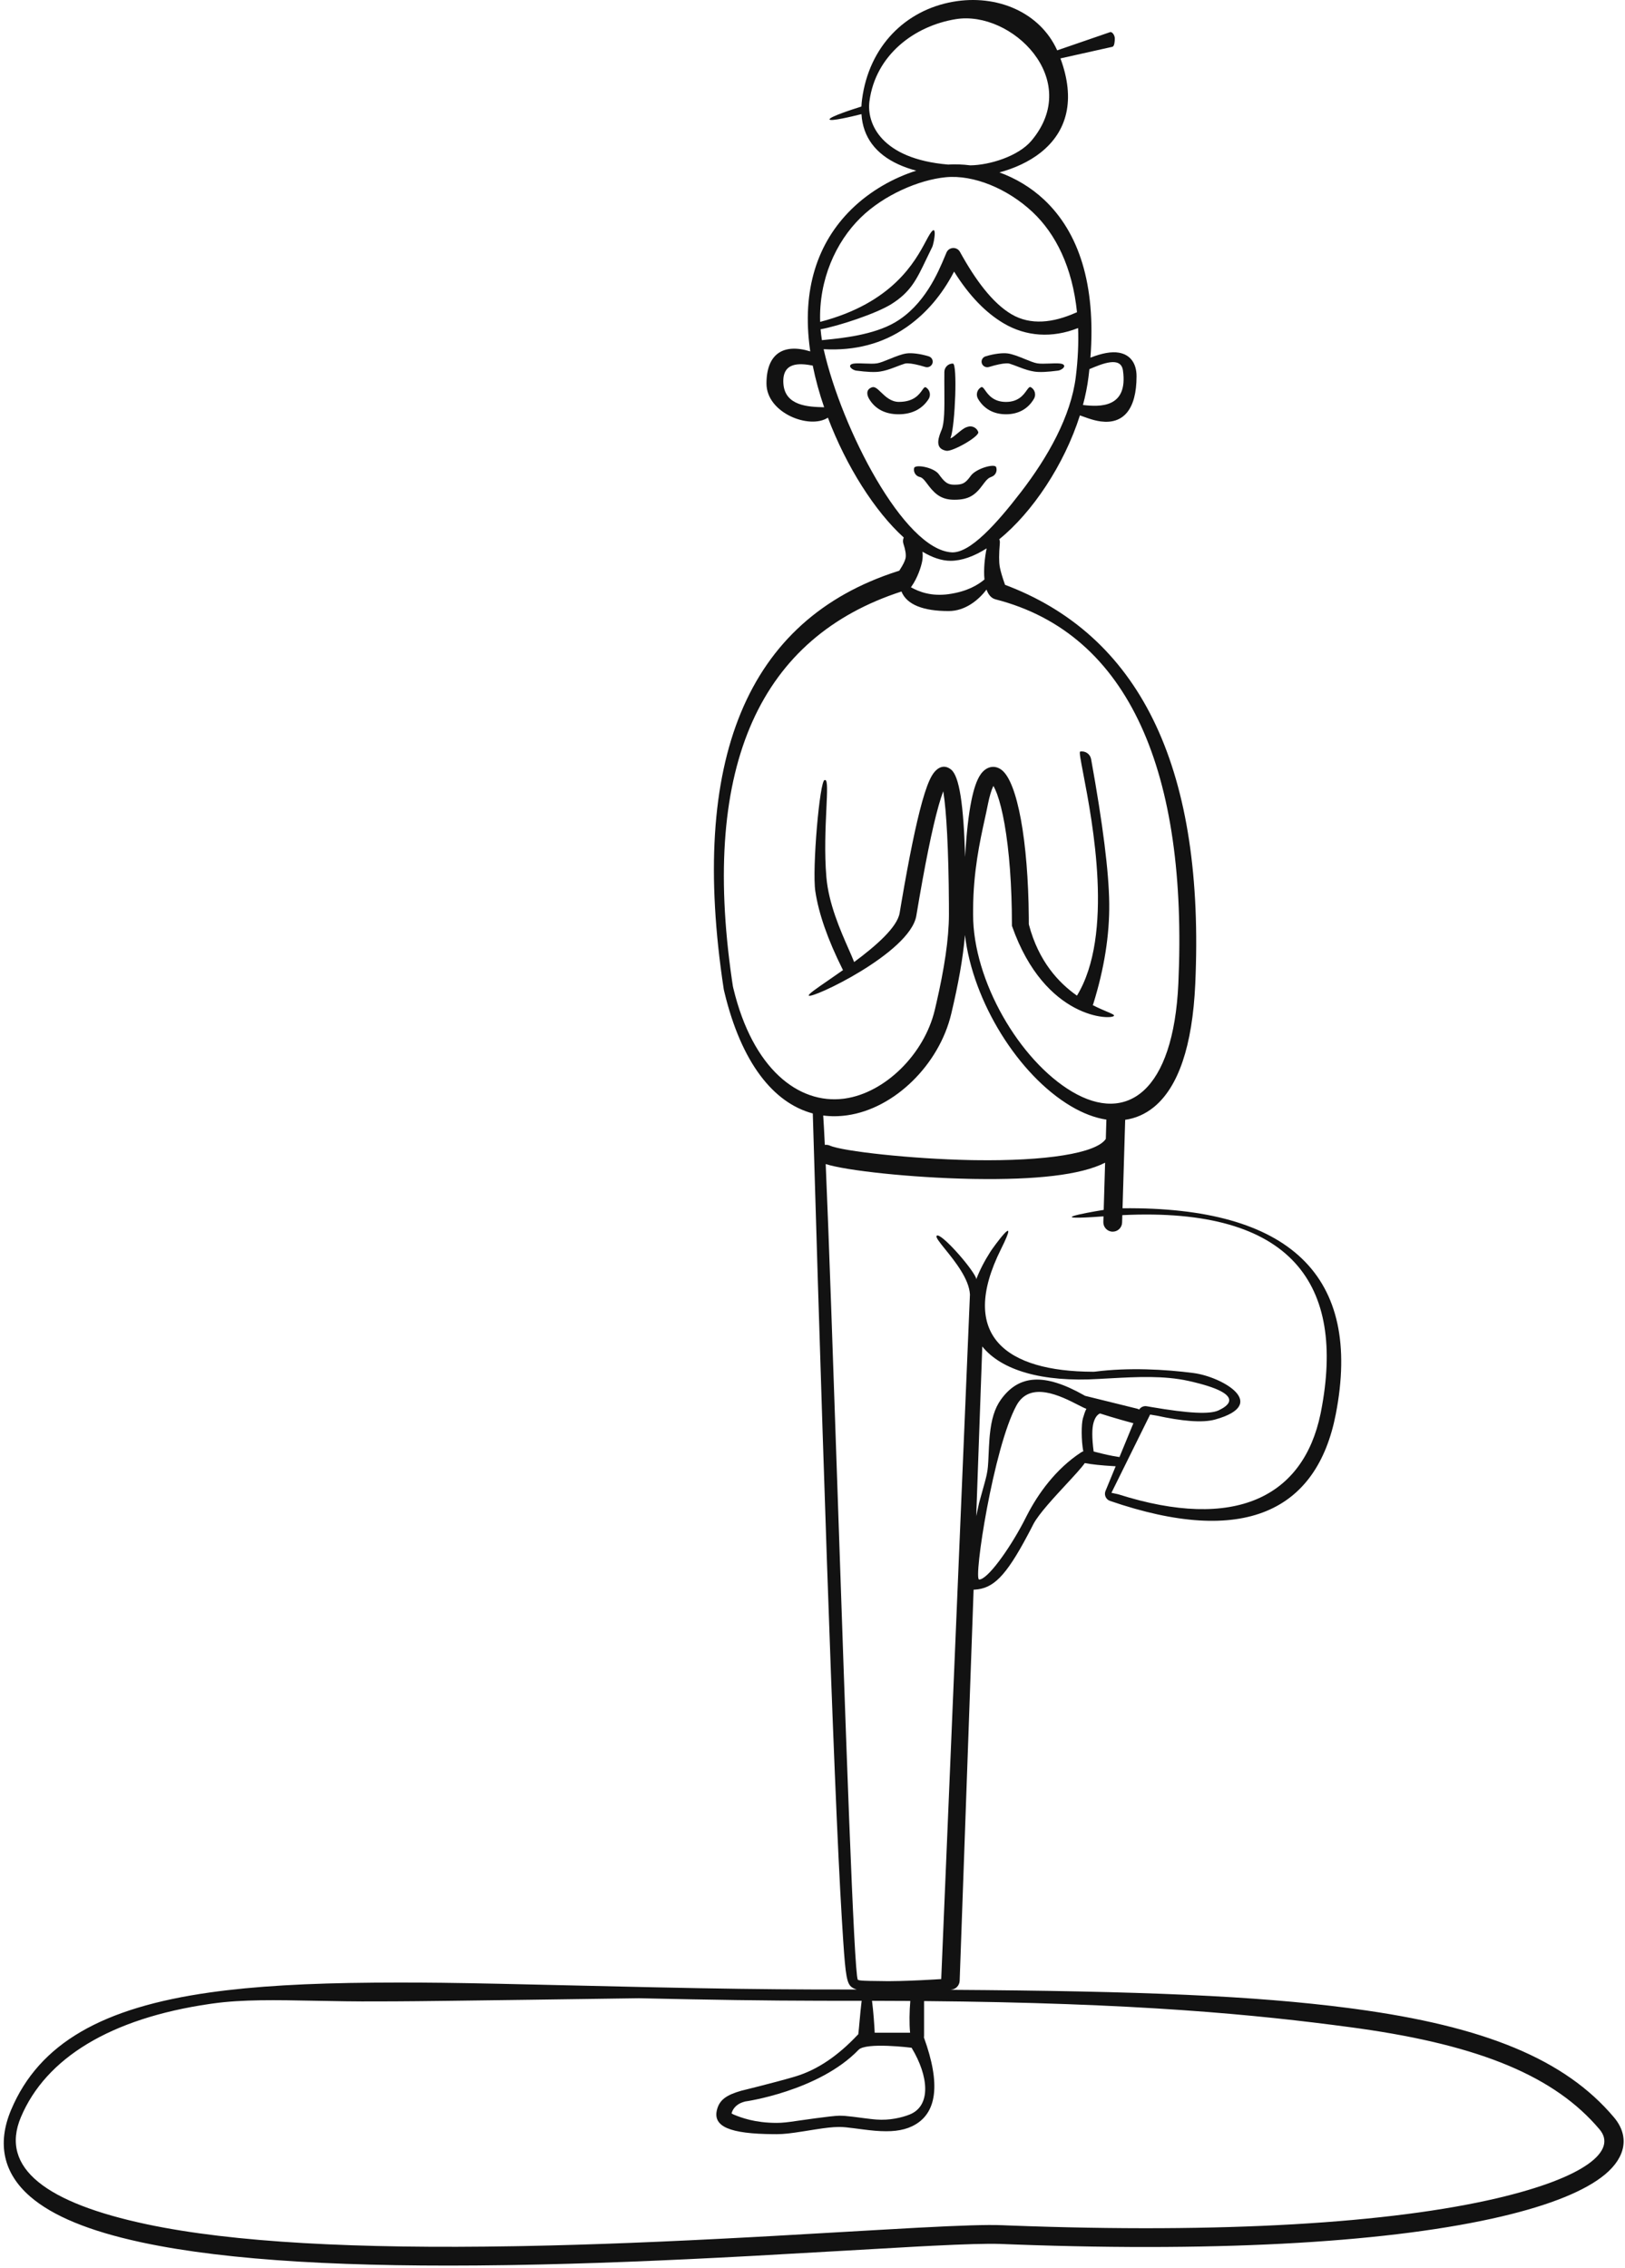 <svg width="283" height="395" viewBox="0 0 283 395" fill="none" xmlns="http://www.w3.org/2000/svg">
<path d="M159.197 81.511C159.353 80.805 162.575 81.359 163.481 82.564L163.76 82.938C164.605 84.056 165.119 84.41 166.209 84.41C167.6 84.41 168.075 84.161 168.866 83.124L169.077 82.84C169.996 81.581 173.237 80.668 173.483 81.348C173.728 82.027 173.377 82.777 172.697 83.023C172.188 83.207 171.898 83.449 171.402 84.1L171.168 84.414C169.81 86.274 168.68 87.027 166.209 87.027C164.202 87.027 163.039 86.275 161.799 84.681L161.389 84.137L161.203 83.896C160.795 83.378 160.545 83.169 160.256 83.086L160.193 83.07C159.487 82.915 159.041 82.217 159.197 81.511Z" fill="#121212"/>
<path d="M161.74 62.054C160.181 61.577 158.759 61.441 157.937 61.541C157.052 61.648 155.934 62.104 154.902 62.525C154.076 62.862 153.305 63.176 152.755 63.271C152.208 63.365 151.387 63.334 150.587 63.305C149.576 63.267 148.599 63.231 148.251 63.448C147.626 63.838 148.558 64.468 149.104 64.54C150.989 64.789 152.362 64.849 153.272 64.704C154.079 64.574 154.807 64.351 155.797 63.971L156.831 63.578C157.518 63.322 157.694 63.281 157.937 63.276L158.107 63.276C158.799 63.294 159.819 63.501 161.142 63.905C161.667 64.066 162.227 63.782 162.391 63.271C162.556 62.76 162.265 62.215 161.74 62.054Z" fill="#121212"/>
<path d="M165.598 76.097C166.336 73.941 166.764 63.318 165.951 63.31C165.138 63.301 164.472 63.953 164.464 64.767C164.452 65.91 164.459 67.006 164.466 68.034C164.486 71.119 164.502 73.588 163.986 74.85L163.876 75.111C163.209 76.765 163.023 78.171 164.804 78.501C165.867 78.698 170.643 75.989 170.367 75.225C170.093 74.459 169.249 74.062 168.484 74.337L168.284 74.408C167.829 74.567 167.235 75.065 166.7 75.512C166.225 75.909 165.797 76.268 165.555 76.317L165.517 76.323L165.598 76.097Z" fill="#121212"/>
<path d="M171.641 62.054C173.2 61.577 174.622 61.441 175.444 61.541C176.328 61.648 177.447 62.104 178.479 62.525C179.305 62.862 180.076 63.176 180.626 63.271C181.173 63.365 181.993 63.334 182.794 63.305C183.805 63.267 184.781 63.231 185.13 63.448C185.755 63.838 184.823 64.468 184.277 64.54C182.392 64.789 181.019 64.849 180.109 64.704C179.302 64.574 178.573 64.351 177.583 63.971L176.55 63.578C175.863 63.322 175.687 63.281 175.444 63.276L175.274 63.276C174.582 63.294 173.561 63.501 172.239 63.905C171.714 64.066 171.154 63.782 170.989 63.271C170.825 62.76 171.116 62.215 171.641 62.054Z" fill="#121212"/>
<path d="M180.065 69.451C180.476 68.75 180.241 67.847 179.539 67.437C179.292 67.291 179.096 67.567 178.798 67.984C178.252 68.75 177.365 69.994 175.196 69.994C173.01 69.994 172.114 68.738 171.568 67.975C171.277 67.567 171.087 67.3 170.853 67.437C170.152 67.847 169.916 68.75 170.328 69.451C171.365 71.221 173.053 72.142 175.196 72.142C177.34 72.142 179.027 71.221 180.065 69.451Z" fill="#121212"/>
<path d="M161.273 67.47C161.956 67.91 162.153 68.821 161.713 69.504C160.586 71.254 158.785 72.142 156.494 72.142C154.187 72.142 152.404 71.238 151.355 69.454C150.942 68.752 150.784 67.807 151.877 67.439C152.355 67.277 152.839 67.743 153.438 68.32C154.209 69.062 155.169 69.987 156.549 69.987C159.16 69.987 160.086 68.678 160.613 67.932C160.879 67.556 161.044 67.322 161.273 67.47Z" fill="#121212"/>
<path fill-rule="evenodd" clip-rule="evenodd" d="M165.935 0.313C157.687 1.784 151.368 8.034 150.134 17.267C150.075 17.706 150.036 18.134 150.018 18.552C148.589 19 144.354 20.368 144.47 20.794C144.578 21.191 148.334 20.298 150.027 19.874C150.272 23.922 152.559 26.825 156.413 28.601C157.393 29.052 158.448 29.424 159.568 29.723C155.586 30.977 151.515 33.272 148.299 36.425C142.356 42.251 139.602 50.467 141.069 60.909C141.082 61.004 141.095 61.098 141.109 61.192C136.369 59.732 133.485 61.67 133.485 66.793C133.485 71.934 141.002 74.822 144.181 72.733C147.385 81.219 152.376 89.064 157.393 93.605C157.241 93.934 157.209 94.319 157.333 94.69C157.701 95.795 157.813 96.629 157.713 97.161L157.692 97.259C157.579 97.727 157.253 98.395 156.706 99.23L156.602 99.387L156.295 99.484C130.026 107.92 119.973 132.369 126.043 172.27L126.065 172.383L126.177 172.854C129.105 184.987 134.649 192.066 141.555 193.901C141.554 193.934 141.554 193.967 141.555 194.001C142.762 234.869 143.817 267.432 144.72 291.692L145.048 300.307L145.375 308.472C145.837 319.695 146.252 328.324 146.62 334.36L146.855 338.066C147.259 344.128 147.495 345.462 148.36 346.073L148.444 346.13L148.509 346.169C148.695 346.277 148.924 346.373 149.198 346.459C148.876 346.458 148.553 346.458 148.229 346.458L141.84 346.452C133.2 346.427 124.929 346.308 113.949 346.073L86.94 345.459C78.857 345.29 74.31 345.238 69.243 345.246L65.146 345.263C53.493 345.356 44.334 345.875 36.578 346.968C17.933 349.596 6.847 355.77 1.936 367.413C-0.571 373.357 0.636 378.495 5.239 382.496C9.192 385.931 15.622 388.528 24.374 390.43L24.862 390.535C39.834 393.713 61.092 394.863 88.049 394.458L89.707 394.432C102.371 394.214 115.355 393.694 130.985 392.853L146.546 391.971C152.013 391.656 157.645 391.332 159.651 391.225L162.363 391.085C168.123 390.799 171.836 390.692 174.127 390.763L176.697 390.861C213.846 392.221 242.837 390.363 261.488 385.984C269.996 383.987 276.083 381.51 279.487 378.691C283.174 375.638 283.81 371.964 281.077 368.719C272.551 358.596 258.557 352.877 235.947 349.829L234.779 349.673C218.581 347.572 198.979 346.726 165.421 346.514L165.606 346.501C166.44 346.445 167.097 345.768 167.129 344.932L169.557 276.83C169.626 276.832 169.696 276.83 169.769 276.825C172.941 276.606 175.089 274.646 179.002 267.272L179.468 266.386L180 265.354C180.954 263.592 183.488 260.856 185.66 258.51C187.086 256.972 188.356 255.6 188.92 254.784C190.091 255.013 191.791 255.193 194.02 255.323L194.299 255.338L192.53 259.635L192.496 259.727C192.275 260.399 192.633 261.137 193.314 261.371C216.663 269.401 229.356 263.134 232.634 246.26C237.31 222.194 224.655 210.102 195.494 210.41L195.955 195.005C197.747 194.752 199.424 194.031 200.929 192.81C205.186 189.355 207.669 182.194 208.159 171.351C209.823 134.512 199.07 111.319 175.827 102.15L175.036 101.846L174.961 101.637C174.552 100.479 174.278 99.541 174.139 98.835L174.109 98.677C173.963 97.848 173.963 96.465 174.126 94.571C174.147 94.335 174.11 94.108 174.028 93.902C179.754 89.269 185.342 80.946 188.07 72.338L188.139 72.362C188.168 72.371 188.197 72.382 188.227 72.393L189.484 72.839C190.308 73.117 190.998 73.295 191.704 73.388C195.577 73.897 197.934 71.372 197.934 65.515C197.934 63.301 196.868 61.769 194.876 61.42C193.572 61.191 191.936 61.494 189.904 62.285C190.873 49.553 187.891 40.446 181.811 34.754C179.52 32.61 176.839 31.039 174.057 30.024C176.644 29.332 179.236 28.162 181.251 26.558C185.874 22.882 187.332 17.352 184.68 10.171L193.696 8.159L193.769 8.134C194.071 8.009 194.147 7.258 194.147 6.697C194.147 6.136 193.687 5.493 193.339 5.592L184.114 8.769C181.148 2.181 173.67 -1.067 165.935 0.313ZM151.866 348.425L152.308 348.426C154.433 348.43 156.507 348.438 158.533 348.452C158.377 350.23 158.34 352.396 158.494 353.981H152.333C152.273 352.713 152.115 350.366 151.866 348.425ZM150.059 348.424C149.918 349.546 149.804 350.812 149.701 351.95C149.62 352.844 149.547 353.658 149.473 354.261C149.423 354.301 149.374 354.345 149.33 354.393C145.885 358.052 142.321 360.434 138.639 361.563L138.039 361.743C134.89 362.663 128.993 364.114 129.11 364.081C126.54 364.814 125.295 365.658 124.858 367.421C124.138 370.323 127.074 371.596 134.691 371.646L135.271 371.647C136.521 371.646 137.625 371.519 140.056 371.134L141.947 370.832C143.853 370.536 144.981 370.409 146.015 370.399L146.462 370.402C147.004 370.416 147.564 370.472 148.79 370.629L150.286 370.823C151.153 370.934 151.764 371.002 152.412 371.056C155.089 371.276 157.134 371.091 158.847 370.27C163.28 368.143 163.819 362.852 160.917 354.844C160.914 354.835 160.911 354.825 160.907 354.816C160.922 354.727 160.93 354.636 160.93 354.542V348.471C197.941 348.797 218.561 350.785 235.51 353.071L236.812 353.251C257.92 356.239 270.836 361.639 278.575 370.827C281.699 374.536 276.064 379.201 260.741 382.799C242.226 387.147 213.108 388.979 175.679 387.549L174.542 387.504C171.863 387.398 167.356 387.542 159.887 387.937L153.02 388.322C150.407 388.472 147.398 388.646 144.554 388.809C140.304 389.054 136.42 389.278 134.767 389.37L130.812 389.586C115.868 390.39 103.352 390.9 91.23 391.133L89.65 391.161C62.135 391.634 40.517 390.514 25.541 387.335C8.154 383.644 -0.116 377.594 3.641 368.685C7.975 358.411 19.21 351.496 36.508 348.974L37.035 348.899C42.205 348.17 48.042 348.284 54.88 348.418C58.283 348.484 61.933 348.555 65.872 348.53L69.247 348.517C74.727 348.509 111.247 347.978 111.247 347.978C124.033 348.262 133.133 348.398 142.852 348.417L150.059 348.424ZM171.825 95.495C169.651 96.876 167.508 97.659 165.546 97.659C164.005 97.659 162.352 97.095 160.656 96.075C160.716 96.662 160.701 97.204 160.607 97.704C160.406 98.773 159.776 100.667 158.728 102.147C158.698 102.187 158.667 102.226 158.635 102.264C160.039 103.06 162.211 103.887 165.21 103.467C168.513 103.004 170.339 101.83 171.447 100.918C171.275 99.165 171.497 97.085 171.825 95.495ZM171.808 102.672C170.438 104.465 168.126 106.411 165.21 106.411C160.815 106.411 157.929 105.321 156.991 103.007C132.688 110.898 121.979 132.851 127.472 170.662L127.637 171.768L127.725 172.145C131.097 186.146 139.05 192.296 146.881 191.337L147.121 191.305C154.132 190.319 160.967 183.57 162.796 175.878L163.067 174.721C164.432 168.784 165.26 163.536 165.26 159.222L165.256 157.432C165.21 148.036 164.808 141.081 164.303 138.014L164.267 137.805L164.211 137.956C163.997 138.534 163.769 139.242 163.529 140.076L163.456 140.33C162.352 144.248 161.056 150.616 159.582 159.464C158.499 165.967 141.108 174.129 140.847 173.359C140.766 173.118 142.191 172.138 144.217 170.742L144.219 170.741L144.227 170.736C145.016 170.192 145.896 169.586 146.813 168.936C146.781 168.876 146.748 168.812 146.714 168.744C144.152 163.604 142.573 159.094 141.99 155.196C141.413 151.343 142.759 135.835 143.614 135.839L143.721 135.843C144.152 135.873 144.057 137.883 143.917 140.862C143.764 144.109 143.556 148.507 143.917 152.749C144.307 157.355 146.349 161.995 147.768 165.218C148.16 166.108 148.504 166.89 148.753 167.533C152.502 164.752 156.259 161.497 156.678 158.98L157.012 156.998C158.338 149.236 159.519 143.508 160.558 139.763L160.622 139.531C161.192 137.513 161.722 136.072 162.246 135.155C163.069 133.715 164.317 132.965 165.628 134.007C167.084 135.165 167.812 140.148 168.08 149.231C168.303 145.163 168.674 141.87 169.175 139.403C169.595 137.342 170.105 135.85 170.742 134.907C171.647 133.567 173.061 133.11 174.348 134.01L174.434 134.073C177.196 136.188 179.059 146.448 179.168 159.79L179.173 160.906L179.2 161.062C180.887 167.439 184.384 171.156 187.557 173.383C194.031 162.773 190.263 143.118 188.664 134.781C188.204 132.378 187.923 130.915 188.12 130.88C189.009 130.719 189.86 131.309 190.021 132.199C192.067 143.511 193.12 151.875 193.177 157.332C193.235 162.852 192.31 168.671 190.41 174.784C190.383 174.872 190.348 174.956 190.308 175.037C191.276 175.534 192.126 175.893 192.767 176.165C193.594 176.515 194.074 176.718 194.012 176.881C193.721 177.64 181.988 177.64 176.248 161.27C176.228 161.213 176.228 161.131 176.229 161.058V161.032C176.229 154.204 175.761 148.115 174.94 143.47C174.566 141.355 174.128 139.608 173.661 138.325L173.599 138.157C173.39 137.606 173.186 137.176 173.011 136.877L173.003 136.864L172.967 136.936C172.659 137.572 172.343 138.603 172.061 139.99L172.014 140.221C171.872 140.953 171.693 141.764 171.498 142.654C170.657 146.487 169.499 151.761 169.472 158.332L169.47 159.313C169.47 170.775 177.528 184.655 186.688 190.094C196.206 195.745 204.36 190.19 205.217 171.218C206.863 134.787 196.804 110.377 173.386 104.375C172.622 104.179 172.118 103.546 171.808 102.672ZM168.049 162.824C167.715 166.893 166.865 171.495 165.66 176.56C163.561 185.387 155.792 193.06 147.53 194.221C146.103 194.422 144.712 194.434 143.365 194.258C143.448 195.459 143.543 197.191 143.647 199.375C143.942 199.334 144.251 199.373 144.542 199.504C146.698 200.473 158.63 201.812 168.995 202.02L169.765 202.033C182.095 202.218 190.924 200.848 192.582 198.331L192.682 194.972C190.687 194.671 188.602 193.877 186.493 192.625C177.374 187.211 169.435 174.485 168.049 162.824ZM136.43 66.793C136.174 62.981 139.262 63.231 141.541 63.665C142.027 66.081 142.702 68.519 143.528 70.923L143.412 70.919C140.88 70.849 136.693 70.733 136.43 66.793ZM189.723 64.283C189.677 64.723 189.626 65.168 189.57 65.617C189.37 67.239 189.04 68.883 188.6 70.526C191.55 70.876 196.489 71.068 195.567 64.516C195.207 61.965 191.919 63.349 189.723 64.283ZM165.106 28.657C166.364 28.583 167.669 28.627 168.989 28.794C172.33 28.752 177.331 27.228 179.622 24.511C188.609 13.849 176.148 1.771 166.469 3.333C159.281 4.492 152.499 9.539 151.42 17.614C150.901 21.493 153.434 27.67 165.106 28.657ZM145.882 260.324C147.249 300.422 148.721 343.59 149.385 344.745C149.497 344.947 151.203 344.963 152.556 344.976H152.558H152.565C152.919 344.979 153.25 344.983 153.52 344.989L154.248 345L155.075 345.001C157.078 344.991 159.604 344.897 162.648 344.719L163.917 344.642L168.919 225.43C168.781 222.718 166.28 219.618 164.598 217.535C163.597 216.294 162.886 215.414 163.137 215.189C163.802 214.595 169.002 220.425 169.961 222.487C169.978 222.557 169.999 222.651 170.022 222.765C170.612 221.218 171.443 219.595 172.525 217.908C172.915 217.299 177.863 210.436 174.333 217.512C166.774 232.666 175.336 238.825 190.282 238.879L190.337 238.88H190.343C190.468 238.88 190.559 238.881 190.763 238.855C196.583 238.115 202.898 238.458 207.873 239.106C212.762 239.744 221.214 244.505 211.647 247.193C209.361 247.836 205.688 247.448 201.447 246.526L200.297 246.335L193.561 259.961L194.725 260.212C215.139 266.704 226.978 260.646 229.974 246.215L230.065 245.761C234.338 223.767 225.165 210.154 195.458 211.606L195.419 212.899C195.393 213.802 194.638 214.511 193.735 214.484C192.832 214.456 192.122 213.702 192.15 212.799L192.179 211.819C181.777 212.583 188.589 211.277 192.213 210.694L192.459 202.474C188.175 204.653 180.283 205.466 169.79 205.305L168.93 205.29C158.764 205.087 147.39 203.867 143.8 202.711C144.343 215.157 145.095 237.229 145.882 260.321V260.324ZM197.384 247.845L194.957 253.741C193.274 253.485 192.114 253.188 191.243 252.965C190.955 252.89 190.698 252.825 190.465 252.771C190.148 250.428 190.157 248.729 190.452 247.726C190.709 246.854 191.08 246.363 191.564 246.141C192.608 246.482 193.836 246.853 195.249 247.255L196.312 247.552L197.384 247.845ZM188.253 252.935C188.381 252.851 188.516 252.787 188.656 252.743C188.303 250.857 188.301 247.988 188.596 246.986C188.797 246.304 188.967 245.767 189.197 245.334C188.861 245.219 188.349 244.957 187.719 244.635C184.82 243.151 179.416 240.385 177.036 244.725C173.021 252.049 169.493 275.057 170.519 275.064C171.98 275.073 175.692 269.88 178.136 265.268L178.244 265.062L178.874 263.836C180.792 260.116 183.857 255.819 188.253 252.935ZM199.714 244.887C199.191 244.794 198.673 245.028 198.391 245.461C198.279 245.393 198.156 245.341 198.023 245.308L188.962 243.071L188.763 242.957C181.873 239.063 177.419 239.394 174.31 243.731C173.208 245.269 172.656 247.203 172.391 249.768L172.359 250.092L172.321 250.535C172.285 250.98 172.257 251.439 172.229 252.006L172.118 254.372L172.097 254.731C172.063 255.287 172.029 255.651 171.98 255.992L171.948 256.196L171.848 256.745L171.787 257.028C171.751 257.181 171.709 257.356 171.653 257.574L171.492 258.186L170.51 261.733C170.334 262.542 170.169 263.305 170.014 264.02L171.067 234.48C174.376 238.589 181.409 240.753 191.458 240.128L192.285 240.081C192.674 240.061 193.067 240.04 193.463 240.019L193.475 240.019L193.547 240.015L193.562 240.013C197.938 239.779 202.687 239.523 206.989 240.479C217.717 242.862 213.329 245.052 212.384 245.523L212.328 245.551L212.299 245.566L212.176 245.625C210.665 246.297 207.119 246.161 200.419 245.01L199.714 244.887ZM129.47 366.049L129.827 365.944C129.654 365.997 142.594 364.164 149.52 356.96C150.826 355.601 158.759 356.599 158.759 356.599L158.767 356.619C161.752 361.563 162.184 366.704 158.438 368.22C157.115 368.755 154.882 369.288 152.627 369.102L152.299 369.073L151.837 369.027C151.519 368.993 151.178 368.952 150.777 368.902L148.549 368.615C147.375 368.471 146.858 368.436 146.149 368.436C144.911 368.436 138.962 369.31 138.962 369.31C137.147 369.588 136.223 369.683 135.267 369.685C131.443 369.69 129.035 368.75 127.85 368.268L127.737 368.22C127.631 368.171 127.545 368.125 127.478 368.08L127.404 368.029L127.398 368.051C127.536 367.498 127.999 366.497 129.47 366.049ZM187.356 65.617C187.73 62.588 187.853 59.758 187.754 57.126C183.221 58.926 178.682 58.596 174.825 56.325C171.656 54.459 168.802 51.493 166.251 47.444L166.157 47.294L166.073 47.457C164.012 51.369 161.354 54.493 158.099 56.815L157.772 57.044C153.686 59.855 148.894 61.11 143.442 60.812L143.463 60.909C146.573 74.595 157.379 95.682 165.725 96.187C168.916 96.381 173.549 91.225 177.844 85.636C182.481 79.601 186.505 72.513 187.356 65.617ZM179.799 36.904C183.882 40.726 186.765 46.566 187.563 54.372C187.515 54.387 187.467 54.406 187.42 54.426C183.412 56.224 179.483 56.684 176.153 54.724C172.855 52.782 169.858 48.735 167.182 43.867C166.658 42.913 165.265 42.98 164.834 43.98C164.748 44.178 164.655 44.402 164.552 44.647C163.37 47.475 160.993 53.159 155.837 56.16C152.083 58.344 146.544 58.898 143.809 59.171H143.806L143.802 59.172C143.558 59.196 143.336 59.218 143.14 59.239C143.039 58.602 142.962 57.969 142.909 57.341C146.033 56.775 152.601 54.612 155.241 52.954C158.591 50.85 159.616 48.703 161.321 45.133C161.634 44.479 161.969 43.777 162.346 43.019C162.671 42.364 163.442 38.001 161.614 41.319C161.503 41.52 161.385 41.74 161.259 41.977L161.258 41.978L161.258 41.979C159.356 45.534 155.492 52.757 142.833 56.052C142.587 48.722 145.549 42.154 149.882 37.907C153.928 33.94 160.048 31.317 164.697 30.866C169.589 30.391 175.503 32.883 179.799 36.904Z" fill="#121212"/>
</svg>
